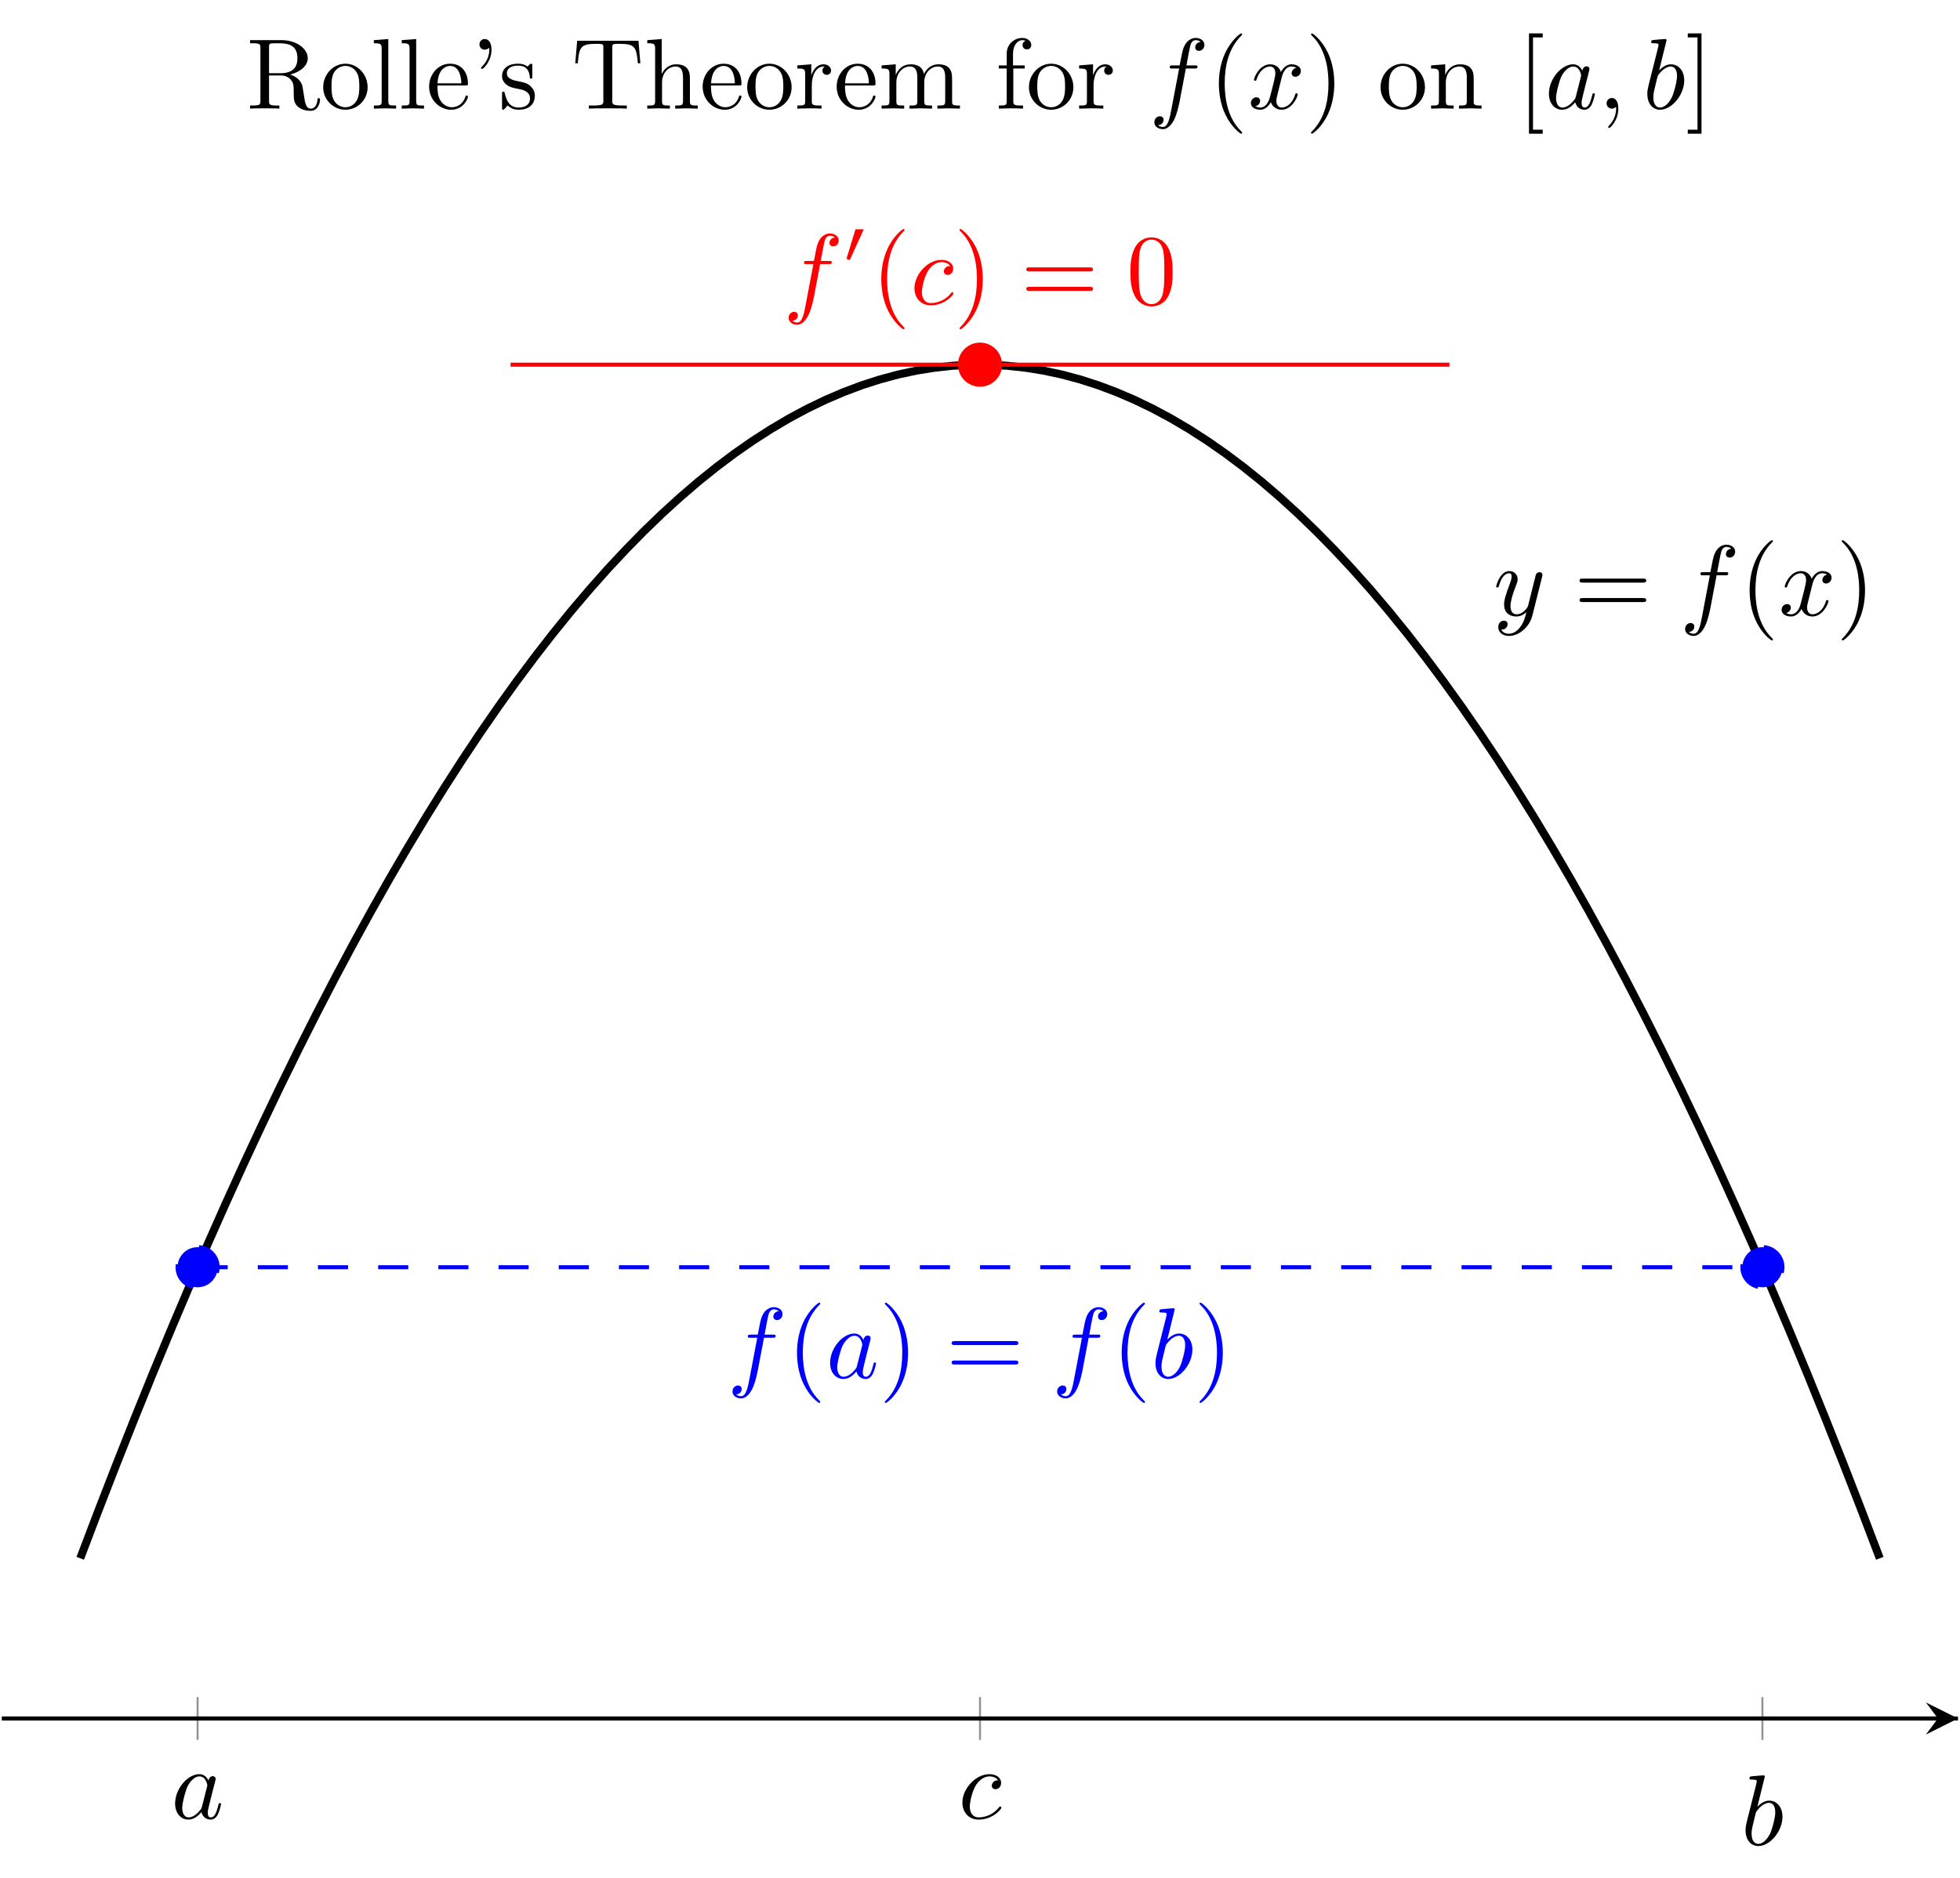 <?xml version="1.0" encoding="UTF-8" standalone="no"?>
<!DOCTYPE svg PUBLIC "-//W3C//DTD SVG 1.1//EN" "http://www.w3.org/Graphics/SVG/1.1/DTD/svg11.dtd">
<svg xmlns="http://www.w3.org/2000/svg" xmlns:xlink="http://www.w3.org/1999/xlink" version="1.1" width="194.67pt" height="186.61pt" viewBox="0 0 194.67 186.61">
<path transform="matrix(1,0,0,-1,.199,170.725)" stroke-width=".199" stroke-linecap="butt" stroke-miterlimit="10" stroke-linejoin="miter" fill="none" stroke="#929292" d="M 19.427 -2.126 L 19.427 2.126 M 97.137 -2.126 L 97.137 2.126 M 174.846 -2.126 L 174.846 2.126 "/>
<path transform="matrix(1,0,0,-1,.199,170.725)" stroke-width=".399" stroke-linecap="butt" stroke-miterlimit="10" stroke-linejoin="miter" fill="none" stroke="#000000" d="M 0 0 L 192.281 0 "/>
<path transform="matrix(1,0,0,-1,192.48,170.725)" d="M 1.993 0 L -1.196 1.594 L 0 0 L -1.196 -1.594 "/>
<symbol id="font_0_2">
<path d="M .333 .389 C .315 .426 .286 .453 .241 .453 C .124 .453 0 .306 0 .16 C 0 .066 .055 0 .133 0 C .153 0 .203 .004 .263 .075 C .271 .033 .306 0 .354 0 C .389 0 .412 .023 .428 .055 C .445 .091 .458 .152 .458 .154 C .458 .164 .449 .164 .446 .164 C .436 .164 .435 .16 .432 .146 C .415 .081 .397 .022 .356 .022 C .329 .022 .326 .048 .326 .068 C .326 .09 .328 .098 .339 .142 C .35 .184 .352 .194 .361 .232 L .397 .372 C .404 .4 .404 .402 .404 .406 C .404 .423 .392 .433 .375 .433 C .351 .433 .336 .411 .333 .389 M .268 .13 C .263 .112 .263 .11 .248 .093 C .204 .038 .163 .022 .135 .022 C .085 .022 .071 .077 .071 .116 C .071 .166 .103 .289 .126 .335 C .157 .394 .202 .431 .242 .431 C .307 .431 .321 .349 .321 .343 C .321 .337 .319 .331 .318 .326 L .268 .13 Z "/>
</symbol>
<use xlink:href="#font_0_2" transform="matrix(9.963,0,0,-9.963,17.392,180.77)"/>
<symbol id="font_0_4">
<path d="M .355 .391 C .339 .391 .325 .391 .311 .377 C .295 .362 .293 .345 .293 .338 C .293 .314 .311 .303 .33 .303 C .359 .303 .386 .327 .386 .367 C .386 .416 .339 .453 .268 .453 C .133 .453 0 .31 0 .169 C 0 .079 .058 0 .162 0 C .305 0 .389 .106 .389 .118 C .389 .124 .383 .131 .377 .131 C .372 .131 .37 .129 .364 .121 C .285 .022 .176 .022 .164 .022 C .101 .022 .074 .071 .074 .131 C .074 .172 .094 .269 .128 .331 C .159 .388 .214 .431 .269 .431 C .303 .431 .341 .418 .355 .391 Z "/>
</symbol>
<use xlink:href="#font_0_4" transform="matrix(9.963,0,0,-9.963,95.587,180.77)"/>
<symbol id="font_0_3">
<path d="M .192 .694 C .192 .695 .192 .705 .179 .705 C .156 .705 .083 .697 .057 .695 C .049 .694 .038 .693 .038 .675 C .038 .663 .047 .663 .062 .663 C .11 .663 .112 .656 .112 .646 C .112 .639 .103 .605 .098 .584 L .016 .258 C .004 .208 0 .192 0 .157 C 0 .062 .053 0 .127 0 C .245 0 .368 .149 .368 .293 C .368 .384 .315 .453 .235 .453 C .189 .453 .148 .424 .118 .393 L .192 .694 M .098 .316 C .104 .338 .104 .34 .113 .351 C .162 .416 .207 .431 .233 .431 C .269 .431 .296 .401 .296 .337 C .296 .278 .263 .163 .245 .125 C .212 .058 .166 .022 .127 .022 C .093 .022 .06 .049 .06 .123 C .06 .142 .06 .161 .076 .224 L .098 .316 Z "/>
</symbol>
<use xlink:href="#font_0_3" transform="matrix(9.963,0,0,-9.963,173.373,183.399)"/>
<clipPath id="cp1">
<path transform="matrix(1,0,0,-1,.199,170.725)" d="M 0 -13.45 L 194.274 -13.45 L 194.274 147.947 L 0 147.947 Z "/>
</clipPath>
<g clip-path="url(#cp1)">
<path transform="matrix(1,0,0,-1,.199,170.725)" stroke-width=".797" stroke-linecap="butt" stroke-miterlimit="10" stroke-linejoin="miter" fill="none" stroke="#000000" d="M 7.771 15.915 L 9.576 20.658 L 11.382 25.304 L 13.187 29.853 L 14.992 34.306 L 16.798 38.662 L 18.603 42.92 L 20.409 47.082 L 22.214 51.148 L 24.019 55.116 L 25.825 58.988 L 27.63 62.763 L 29.436 66.441 L 31.241 70.022 L 33.046 73.506 L 34.852 76.894 L 36.657 80.185 L 38.462 83.379 L 40.268 86.476 L 42.073 89.477 L 43.879 92.381 L 45.684 95.188 L 47.489 97.898 L 49.295 100.511 L 51.1 103.028 L 52.906 105.447 L 54.711 107.77 L 56.516 109.997 L 58.322 112.126 L 60.127 114.159 L 61.932 116.094 L 63.738 117.934 L 65.543 119.676 L 67.349 121.321 L 69.154 122.87 L 70.959 124.322 L 72.765 125.677 L 74.57 126.935 L 76.376 128.096 L 78.181 129.161 L 79.986 130.129 L 81.792 131 L 83.597 131.774 L 85.403 132.452 L 87.208 133.033 L 89.013 133.517 L 90.819 133.904 L 92.624 134.194 L 94.429 134.388 L 96.235 134.484 L 98.04 134.484 L 99.846 134.388 L 101.651 134.194 L 103.456 133.903 L 105.262 133.516 L 107.067 133.032 L 108.873 132.451 L 110.678 131.774 L 112.483 131 L 114.289 130.128 L 116.094 129.16 L 117.899 128.096 L 119.705 126.934 L 121.51 125.676 L 123.316 124.321 L 125.121 122.869 L 126.926 121.32 L 128.732 119.674 L 130.537 117.932 L 132.343 116.093 L 134.148 114.157 L 135.953 112.125 L 137.759 109.995 L 139.564 107.769 L 141.369 105.446 L 143.175 103.026 L 144.98 100.509 L 146.786 97.896 L 148.591 95.186 L 150.396 92.379 L 152.202 89.475 L 154.007 86.474 L 155.813 83.377 L 157.618 80.183 L 159.423 76.892 L 161.229 73.504 L 163.034 70.019 L 164.839 66.438 L 166.645 62.76 L 168.45 58.985 L 170.256 55.113 L 172.061 51.145 L 173.866 47.079 L 175.672 42.917 L 177.477 38.658 L 179.283 34.302 L 181.088 29.85 L 182.893 25.301 L 184.699 20.655 L 186.504 15.912 "/>
<symbol id="font_0_7">
<path d="M .457 .586 C .461 .6 .461 .602 .461 .609 C .461 .627 .447 .636 .432 .636 C .422 .636 .406 .63 .397 .615 C .395 .61 .387 .579 .383 .561 C .376 .535 .369 .508 .363 .481 L .318 .301 C .314 .286 .271 .216 .205 .216 C .154 .216 .143 .26 .143 .297 C .143 .343 .16 .405 .194 .493 C .21 .534 .214 .545 .214 .565 C .214 .61 .182 .647 .132 .647 C .037 .647 0 .502 0 .493 C 0 .483 .01 .483 .012 .483 C .022 .483 .023 .485 .028 .501 C .055 .595 .095 .625 .129 .625 C .137 .625 .154 .625 .154 .593 C .154 .568 .144 .542 .137 .523 C .097 .417 .079 .36 .079 .313 C .079 .224 .142 .194 .201 .194 C .24 .194 .274 .211 .302 .239 C .289 .187 .277 .138 .237 .085 C .211 .051 .173 .022 .127 .022 C .113 .022 .068 .025 .051 .064 C .067 .064 .08 .064 .094 .076 C .104 .085 .114 .098 .114 .117 C .114 .148 .087 .152 .077 .152 C .054 .152 .021 .136 .021 .087 C .021 .037 .065 0 .127 0 C .23 0 .333 .091 .361 .204 L .457 .586 Z "/>
</symbol>
<use xlink:href="#font_0_7" transform="matrix(9.963,0,0,-9.963,148.602,63.179)"/>
<symbol id="font_2_5">
<path d="M .631 .194 C .646 .194 .665 .194 .665 .214 C .665 .234 .646 .234 .632 .234 L .033 .234 C .019 .234 0 .234 0 .214 C 0 .194 .019 .194 .034 .194 L .631 .194 M .632 0 C .646 0 .665 0 .665 .02 C .665 .04 .646 .04 .631 .04 L .034 .04 C .019 .04 0 .04 0 .02 C 0 0 .019 0 .033 0 L .632 0 Z "/>
</symbol>
<use xlink:href="#font_2_5" transform="matrix(9.963,0,0,-9.963,156.881,59.812)"/>
<symbol id="font_0_5">
<path d="M .314 .605 L .4 .605 C .42 .605 .43 .605 .43 .625 C .43 .636 .42 .636 .403 .636 L .32 .636 L .341 .75 C .345 .771 .359 .842 .365 .854 C .374 .873 .391 .888 .412 .888 C .416 .888 .442 .888 .461 .87 C .417 .866 .407 .831 .407 .816 C .407 .793 .425 .781 .444 .781 C .47 .781 .499 .803 .499 .841 C .499 .887 .453 .91 .412 .91 C .378 .91 .315 .892 .285 .793 C .279 .772 .276 .762 .252 .636 L .183 .636 C .164 .636 .153 .636 .153 .617 C .153 .605 .162 .605 .181 .605 L .247 .605 L .172 .21 C .154 .113 .137 .022 .085 .022 C .081 .022 .056 .022 .037 .04 C .083 .043 .092 .079 .092 .094 C .092 .117 .074 .129 .055 .129 C .029 .129 0 .107 0 .069 C 0 .024 .044 0 .085 0 C .14 0 .18 .059 .198 .097 C .23 .16 .253 .281 .254 .288 L .314 .605 Z "/>
</symbol>
<use xlink:href="#font_0_5" transform="matrix(9.963,0,0,-9.963,167.367,63.179)"/>
<symbol id="font_2_2">
<path d="M .232 .01 C .232 .013 .232 .015 .215 .032 C .09 .158 .058 .347 .058 .5 C .058 .674 .096 .848 .219 .973 C .232 .985 .232 .987 .232 .99 C .232 .997 .228 1 .222 1 C .212 1 .122 .932 .063 .805 C .012 .695 0 .584 0 .5 C 0 .422 .011 .301 .066 .188 C .126 .065 .212 0 .222 0 C .228 0 .232 .003 .232 .01 Z "/>
</symbol>
<use xlink:href="#font_2_2" transform="matrix(9.963,0,0,-9.963,173.775,63.628)"/>
<symbol id="font_0_6">
<path d="M .305 .313 C .311 .339 .334 .431 .404 .431 C .409 .431 .433 .431 .454 .418 C .426 .413 .406 .388 .406 .364 C .406 .348 .417 .329 .444 .329 C .466 .329 .498 .347 .498 .387 C .498 .439 .439 .453 .405 .453 C .347 .453 .312 .4 .3 .377 C .275 .443 .221 .453 .192 .453 C .088 .453 .031 .324 .031 .299 C .031 .289 .041 .289 .043 .289 C .051 .289 .054 .291 .056 .3 C .09 .406 .156 .431 .19 .431 C .209 .431 .244 .422 .244 .364 C .244 .333 .227 .266 .19 .126 C .174 .064 .139 .022 .095 .022 C .089 .022 .066 .022 .045 .035 C .07 .04 .092 .061 .092 .089 C .092 .116 .07 .124 .055 .124 C .025 .124 0 .098 0 .066 C 0 .02 .05 0 .094 0 C .16 0 .196 .07 .199 .076 C .211 .039 .247 0 .307 0 C .41 0 .467 .129 .467 .154 C .467 .164 .458 .164 .455 .164 C .446 .164 .444 .16 .442 .153 C .409 .046 .341 .022 .309 .022 C .27 .022 .254 .054 .254 .088 C .254 .11 .26 .132 .271 .176 L .305 .313 Z "/>
</symbol>
<use xlink:href="#font_0_6" transform="matrix(9.963,0,0,-9.963,176.952,61.247)"/>
<symbol id="font_2_3">
<path d="M .232 .5 C .232 .578 .221 .699 .166 .812 C .106 .935 .02 1 .01 1 C .004 1 0 .996 0 .99 C 0 .987 0 .985 .019 .967 C .117 .868 .174 .709 .174 .5 C .174 .329 .137 .153 .013 .027 C 0 .015 0 .013 0 .01 C 0 .004 .004 0 .01 0 C .02 0 .11 .068 .169 .195 C .22 .305 .232 .416 .232 .5 Z "/>
</symbol>
<use xlink:href="#font_2_3" transform="matrix(9.963,0,0,-9.963,182.925,63.628)"/>
<path transform="matrix(1,0,0,-1,.199,170.725)" stroke-width=".399" stroke-linecap="butt" stroke-dasharray="2.989,2.989" stroke-miterlimit="10" stroke-linejoin="miter" fill="none" stroke="#0000ff" d="M 19.427 44.832 L 174.846 44.832 "/>
<use xlink:href="#font_0_5" transform="matrix(9.963,0,0,-9.963,72.752,138.927)" fill="#0000ff"/>
<use xlink:href="#font_2_2" transform="matrix(9.963,0,0,-9.963,79.159,139.376)" fill="#0000ff"/>
<use xlink:href="#font_0_2" transform="matrix(9.963,0,0,-9.963,82.447,136.995)" fill="#0000ff"/>
<use xlink:href="#font_2_3" transform="matrix(9.963,0,0,-9.963,87.882,139.376)" fill="#0000ff"/>
<use xlink:href="#font_2_5" transform="matrix(9.963,0,0,-9.963,94.517,135.56)" fill="#0000ff"/>
<use xlink:href="#font_0_5" transform="matrix(9.963,0,0,-9.963,105,138.927)" fill="#0000ff"/>
<use xlink:href="#font_2_2" transform="matrix(9.963,0,0,-9.963,111.408,139.376)" fill="#0000ff"/>
<use xlink:href="#font_0_3" transform="matrix(9.963,0,0,-9.963,114.764,136.995)" fill="#0000ff"/>
<use xlink:href="#font_2_3" transform="matrix(9.963,0,0,-9.963,119.14,139.376)" fill="#0000ff"/>
<path transform="matrix(1,0,0,-1,.199,170.725)" stroke-width=".399" stroke-linecap="butt" stroke-miterlimit="10" stroke-linejoin="miter" fill="none" stroke="#ff0000" d="M 50.511 134.496 L 51.453 134.496 L 52.395 134.496 L 53.337 134.496 L 54.279 134.496 L 55.221 134.496 L 56.163 134.496 L 57.105 134.496 L 58.046 134.496 L 58.988 134.496 L 59.93 134.496 L 60.872 134.496 L 61.814 134.496 L 62.756 134.496 L 63.698 134.496 L 64.64 134.496 L 65.582 134.496 L 66.524 134.496 L 67.466 134.496 L 68.408 134.496 L 69.349 134.496 L 70.291 134.496 L 71.233 134.496 L 72.175 134.496 L 73.117 134.496 L 74.059 134.496 L 75.001 134.496 L 75.943 134.496 L 76.885 134.496 L 77.827 134.496 L 78.769 134.496 L 79.711 134.496 L 80.652 134.496 L 81.594 134.496 L 82.536 134.496 L 83.478 134.496 L 84.42 134.496 L 85.362 134.496 L 86.304 134.496 L 87.246 134.496 L 88.188 134.496 L 89.13 134.496 L 90.072 134.496 L 91.014 134.496 L 91.955 134.496 L 92.897 134.496 L 93.839 134.496 L 94.781 134.496 L 95.723 134.496 L 96.665 134.496 L 97.607 134.496 L 98.549 134.496 L 99.491 134.496 L 100.433 134.496 L 101.375 134.496 L 102.317 134.496 L 103.258 134.496 L 104.2 134.496 L 105.142 134.496 L 106.084 134.496 L 107.026 134.496 L 107.968 134.496 L 108.91 134.496 L 109.852 134.496 L 110.794 134.496 L 111.736 134.496 L 112.678 134.496 L 113.62 134.496 L 114.561 134.496 L 115.503 134.496 L 116.445 134.496 L 117.387 134.496 L 118.329 134.496 L 119.271 134.496 L 120.213 134.496 L 121.155 134.496 L 122.097 134.496 L 123.039 134.496 L 123.981 134.496 L 124.922 134.496 L 125.864 134.496 L 126.806 134.496 L 127.748 134.496 L 128.69 134.496 L 129.632 134.496 L 130.574 134.496 L 131.516 134.496 L 132.458 134.496 L 133.4 134.496 L 134.342 134.496 L 135.284 134.496 L 136.226 134.496 L 137.167 134.496 L 138.109 134.496 L 139.051 134.496 L 139.993 134.496 L 140.935 134.496 L 141.877 134.496 L 142.819 134.496 L 143.761 134.496 "/>
<use xlink:href="#font_0_5" transform="matrix(9.963,0,0,-9.963,78.328,32.262)" fill="#ff0000"/>
<symbol id="font_3_1">
<path d="M .242 .431 C .25 .448 .251 .456 .251 .463 C .251 .494 .223 .518 .192 .518 C .154 .518 .142 .487 .137 .471 L .005 .038 C .004 .036 0 .023 0 .022 C 0 .01 .031 0 .039 0 C .046 0 .047 .002 .054 .017 L .242 .431 Z "/>
</symbol>
<use xlink:href="#font_3_1" transform="matrix(6.974,0,0,-6.974,84.085,25.821)" fill="#ff0000"/>
<use xlink:href="#font_2_2" transform="matrix(9.963,0,0,-9.963,87.531,32.711)" fill="#ff0000"/>
<use xlink:href="#font_0_4" transform="matrix(9.963,0,0,-9.963,90.827,30.33)" fill="#ff0000"/>
<symbol id="font_2_4">
<path d="M .421 .342 C .421 .422 .416 .502 .381 .576 C .335 .672 .253 .688 .211 .688 C .151 .688 .078 .662 .037 .569 C .005 .5 0 .422 0 .342 C 0 .267 .004 .177 .045 .101 C .088 .02 .161 0 .21 0 C .264 0 .34 .021 .384 .116 C .416 .185 .421 .263 .421 .342 M .21 .022 C .171 .022 .112 .047 .094 .143 C .083 .203 .083 .295 .083 .354 C .083 .418 .083 .484 .091 .538 C .11 .657 .185 .666 .21 .666 C .243 .666 .309 .648 .328 .549 C .338 .493 .338 .417 .338 .354 C .338 .279 .338 .211 .327 .147 C .312 .052 .255 .022 .21 .022 Z "/>
</symbol>
<use xlink:href="#font_2_3" transform="matrix(9.963,0,0,-9.963,95.299,32.711)" fill="#ff0000"/>
<use xlink:href="#font_2_5" transform="matrix(9.963,0,0,-9.963,101.934,28.895)" fill="#ff0000"/>
<use xlink:href="#font_2_4" transform="matrix(9.963,0,0,-9.963,112.275,30.439)" fill="#ff0000"/>
<path transform="matrix(1,0,0,-1,.199,170.725)" stroke-width=".399" stroke-linecap="butt" stroke-miterlimit="10" stroke-linejoin="miter" fill="none" stroke="#000000" d="M 0 0 L 1.962 0 L 3.925 0 L 5.887 0 L 7.849 0 L 9.812 0 L 11.774 0 L 13.736 0 L 15.699 0 L 17.661 0 L 19.623 0 L 21.585 0 L 23.548 0 L 25.51 0 L 27.472 0 L 29.435 0 L 31.397 0 L 33.359 0 L 35.322 0 L 37.284 0 L 39.246 0 L 41.209 0 L 43.171 0 L 45.133 0 L 47.096 0 L 49.058 0 L 51.02 0 L 52.983 0 L 54.945 0 L 56.907 0 L 58.87 0 L 60.832 0 L 62.794 0 L 64.757 0 L 66.719 0 L 68.681 0 L 70.644 0 L 72.606 0 L 74.568 0 L 76.53 0 L 78.493 0 L 80.455 0 L 82.417 0 L 84.38 0 L 86.342 0 L 88.304 0 L 90.267 0 L 92.229 0 L 94.191 0 L 96.154 0 L 98.116 0 L 100.078 0 L 102.041 0 L 104.003 0 L 105.965 0 L 107.928 0 L 109.89 0 L 111.852 0 L 113.815 0 L 115.777 0 L 117.739 0 L 119.701 0 L 121.664 0 L 123.626 0 L 125.588 0 L 127.551 0 L 129.513 0 L 131.475 0 L 133.438 0 L 135.4 0 L 137.362 0 L 139.325 0 L 141.287 0 L 143.249 0 L 145.212 0 L 147.174 0 L 149.136 0 L 151.099 0 L 153.061 0 L 155.023 0 L 156.986 0 L 158.948 0 L 160.91 0 L 162.873 0 L 164.835 0 L 166.797 0 L 168.759 0 L 170.722 0 L 172.684 0 L 174.646 0 L 176.609 0 L 178.571 0 L 180.533 0 L 182.496 0 L 184.458 0 L 186.42 0 L 188.383 0 L 190.345 0 L 192.307 0 L 194.27 0 "/>
</g>
<path transform="matrix(1,0,0,-1,.199,170.725)" d="M 21.42 44.832 C 21.42 45.933 20.528 46.825 19.427 46.825 C 18.327 46.825 17.435 45.933 17.435 44.832 C 17.435 43.732 18.327 42.84 19.427 42.84 C 20.528 42.84 21.42 43.732 21.42 44.832 Z M 19.427 44.832 " fill="#0000ff"/>
<path transform="matrix(1,0,0,-1,.199,170.725)" stroke-width=".399" stroke-linecap="butt" stroke-dasharray="2.989,2.989" stroke-miterlimit="10" stroke-linejoin="miter" fill="none" stroke="#0000ff" d="M 21.42 44.832 C 21.42 45.933 20.528 46.825 19.427 46.825 C 18.327 46.825 17.435 45.933 17.435 44.832 C 17.435 43.732 18.327 42.84 19.427 42.84 C 20.528 42.84 21.42 43.732 21.42 44.832 Z M 19.427 44.832 "/>
<path transform="matrix(1,0,0,-1,.199,170.725)" d="M 176.839 44.832 C 176.839 45.933 175.947 46.825 174.846 46.825 C 173.746 46.825 172.854 45.933 172.854 44.832 C 172.854 43.732 173.746 42.84 174.846 42.84 C 175.947 42.84 176.839 43.732 176.839 44.832 Z M 174.846 44.832 " fill="#0000ff"/>
<path transform="matrix(1,0,0,-1,.199,170.725)" stroke-width=".399" stroke-linecap="butt" stroke-dasharray="2.989,2.989" stroke-miterlimit="10" stroke-linejoin="miter" fill="none" stroke="#0000ff" d="M 176.839 44.832 C 176.839 45.933 175.947 46.825 174.846 46.825 C 173.746 46.825 172.854 45.933 172.854 44.832 C 172.854 43.732 173.746 42.84 174.846 42.84 C 175.947 42.84 176.839 43.732 176.839 44.832 Z M 174.846 44.832 "/>
<path transform="matrix(1,0,0,-1,.199,170.725)" d="M 99.129 134.496 C 99.129 135.597 98.237 136.489 97.137 136.489 C 96.036 136.489 95.144 135.597 95.144 134.496 C 95.144 133.396 96.036 132.504 97.137 132.504 C 98.237 132.504 99.129 133.396 99.129 134.496 Z M 97.137 134.496 " fill="#ff0000"/>
<path transform="matrix(1,0,0,-1,.199,170.725)" stroke-width=".399" stroke-linecap="butt" stroke-miterlimit="10" stroke-linejoin="miter" fill="none" stroke="#ff0000" d="M 99.129 134.496 C 99.129 135.597 98.237 136.489 97.137 136.489 C 96.036 136.489 95.144 135.597 95.144 134.496 C 95.144 133.396 96.036 132.504 97.137 132.504 C 98.237 132.504 99.129 133.396 99.129 134.496 Z M 97.137 134.496 "/>
<symbol id="font_2_6">
<path d="M .189 .375 L .189 .634 C .189 .657 .189 .669 .211 .672 C .221 .674 .25 .674 .27 .674 C .36 .674 .472 .67 .472 .525 C .472 .456 .448 .375 .3 .375 L .189 .375 M .4 .362 C .497 .386 .575 .447 .575 .525 C .575 .621 .461 .705 .314 .705 L 0 .705 L 0 .674 L .024 .674 C .101 .674 .103 .663 .103 .627 L .103 .1 C .103 .064 .101 .053 .024 .053 L 0 .053 L 0 .022 C .036 .025 .107 .025 .146 .025 C .185 .025 .256 .025 .292 .022 L .292 .053 L .268 .053 C .191 .053 .189 .064 .189 .1 L .189 .353 L .304 .353 C .32 .353 .362 .353 .397 .319 C .435 .283 .435 .252 .435 .185 C .435 .12 .435 .08 .476 .042 C .517 .006 .572 0 .602 0 C .68 0 .697 .082 .697 .11 C .697 .116 .697 .127 .684 .127 C .673 .127 .673 .118 .672 .111 C .666 .04 .631 .022 .606 .022 C .557 .022 .549 .073 .535 .166 L .522 .246 C .504 .31 .455 .343 .4 .362 Z "/>
</symbol>
<symbol id="font_2_10">
<path d="M .443 .225 C .443 .353 .343 .459 .222 .459 C .097 .459 0 .35 0 .225 C 0 .096 .104 0 .221 0 C .342 0 .443 .098 .443 .225 M .222 .025 C .179 .025 .135 .046 .108 .092 C .083 .136 .083 .197 .083 .233 C .083 .272 .083 .326 .107 .37 C .134 .416 .181 .437 .221 .437 C .265 .437 .308 .415 .334 .372 C .36 .329 .36 .271 .36 .233 C .36 .197 .36 .143 .338 .099 C .316 .054 .272 .025 .222 .025 Z "/>
</symbol>
<symbol id="font_2_d">
<path d="M .144 .694 L 0 .683 L 0 .652 C .07 .652 .078 .645 .078 .596 L .078 .076 C .078 .031 .067 .031 0 .031 L 0 0 C .033 .001 .086 .003 .111 .003 C .136 .003 .185 .001 .222 0 L .222 .031 C .155 .031 .144 .031 .144 .076 L .144 .694 Z "/>
</symbol>
<symbol id="font_2_a">
<path d="M .084 .263 C .09 .412 .174 .437 .208 .437 C .311 .437 .321 .302 .321 .263 L .084 .263 M .083 .242 L .362 .242 C .384 .242 .387 .242 .387 .263 C .387 .362 .333 .459 .208 .459 C .092 .459 0 .356 0 .231 C 0 .097 .105 0 .22 0 C .342 0 .387 .111 .387 .13 C .387 .14 .379 .142 .374 .142 C .365 .142 .363 .136 .361 .128 C .326 .025 .236 .025 .226 .025 C .176 .025 .136 .055 .113 .092 C .083 .14 .083 .206 .083 .242 Z "/>
</symbol>
<symbol id="font_2_1">
<path d="M .12 .194 C .12 .254 .096 .299 .053 .299 C .018 .299 0 .272 0 .246 C 0 .22 .017 .193 .053 .193 C .073 .193 .087 .203 .093 .209 C .094 .211 .095 .212 .096 .212 C .098 .212 .098 .198 .098 .194 C .098 .162 .091 .09 .028 .028 C .016 .016 .016 .014 .016 .011 C .016 .004 .021 0 .026 0 C .037 0 .12 .076 .12 .194 Z "/>
</symbol>
<symbol id="font_2_12">
<path d="M .175 .205 C .197 .201 .279 .185 .279 .113 C .279 .062 .244 .022 .166 .022 C .082 .022 .046 .079 .027 .164 C .024 .177 .023 .181 .013 .181 C 0 .181 0 .174 0 .156 L 0 .024 C 0 .007 0 0 .011 0 C .016 0 .017 .001 .036 .02 C .038 .022 .038 .024 .056 .043 C .1 .001 .145 0 .166 0 C .281 0 .327 .067 .327 .139 C .327 .192 .297 .222 .285 .234 C .252 .266 .213 .274 .171 .282 C .115 .293 .048 .306 .048 .364 C .048 .399 .074 .44 .16 .44 C .27 .44 .275 .35 .277 .319 C .278 .31 .287 .31 .289 .31 C .302 .31 .302 .315 .302 .334 L .302 .435 C .302 .452 .302 .459 .291 .459 C .286 .459 .284 .459 .271 .447 C .268 .443 .258 .434 .254 .431 C .216 .459 .175 .459 .16 .459 C .038 .459 0 .392 0 .336 C 0 .301 .016 .273 .043 .251 C .075 .225 .103 .219 .175 .205 Z "/>
</symbol>
<symbol id="font_2_7">
<path d="M .63 .677 L .019 .677 L 0 .452 L .025 .452 C .039 .613 .054 .646 .205 .646 C .223 .646 .249 .646 .259 .644 C .28 .64 .28 .629 .28 .606 L .28 .079 C .28 .045 .28 .031 .175 .031 L .135 .031 L .135 0 C .176 .003 .278 .003 .324 .003 C .37 .003 .473 .003 .514 0 L .514 .031 L .474 .031 C .369 .031 .369 .045 .369 .079 L .369 .606 C .369 .626 .369 .64 .387 .644 C .398 .646 .425 .646 .444 .646 C .595 .646 .61 .613 .624 .452 L .649 .452 L .63 .677 Z "/>
</symbol>
<symbol id="font_2_c">
<path d="M .078 .076 C .078 .031 .067 .031 0 .031 L 0 0 C .035 .001 .086 .003 .113 .003 C .139 .003 .191 .001 .225 0 L .225 .031 C .158 .031 .147 .031 .147 .076 L .147 .26 C .147 .364 .218 .42 .282 .42 C .345 .42 .356 .366 .356 .309 L .356 .076 C .356 .031 .345 .031 .278 .031 L .278 0 C .313 .001 .364 .003 .391 .003 C .417 .003 .469 .001 .503 0 L .503 .031 C .451 .031 .426 .031 .425 .061 L .425 .252 C .425 .338 .425 .369 .394 .405 C .38 .422 .347 .442 .289 .442 C .205 .442 .161 .382 .144 .344 L .144 .694 L 0 .683 L 0 .652 C .07 .652 .078 .645 .078 .596 L .078 .076 Z "/>
</symbol>
<symbol id="font_2_11">
<path d="M .139 .332 L .139 .442 L 0 .431 L 0 .4 C .07 .4 .078 .393 .078 .344 L .078 .076 C .078 .031 .067 .031 0 .031 L 0 0 C .039 .001 .086 .003 .114 .003 C .154 .003 .201 .003 .241 0 L .241 .031 L .22 .031 C .146 .031 .144 .042 .144 .078 L .144 .232 C .144 .331 .186 .42 .262 .42 C .269 .42 .271 .42 .273 .419 C .27 .418 .25 .406 .25 .38 C .25 .352 .271 .337 .293 .337 C .311 .337 .336 .349 .336 .381 C .336 .413 .305 .442 .262 .442 C .189 .442 .153 .375 .139 .332 Z "/>
</symbol>
<symbol id="font_2_e">
<path d="M .078 .344 L .078 .076 C .078 .031 .067 .031 0 .031 L 0 0 C .035 .001 .086 .003 .113 .003 C .139 .003 .191 .001 .225 0 L .225 .031 C .158 .031 .147 .031 .147 .076 L .147 .26 C .147 .364 .218 .42 .282 .42 C .345 .42 .356 .366 .356 .309 L .356 .076 C .356 .031 .345 .031 .278 .031 L .278 0 C .313 .001 .364 .003 .391 .003 C .417 .003 .469 .001 .503 0 L .503 .031 C .436 .031 .425 .031 .425 .076 L .425 .26 C .425 .364 .496 .42 .56 .42 C .623 .42 .634 .366 .634 .309 L .634 .076 C .634 .031 .623 .031 .556 .031 L .556 0 C .591 .001 .642 .003 .669 .003 C .695 .003 .747 .001 .781 0 L .781 .031 C .729 .031 .704 .031 .703 .061 L .703 .252 C .703 .338 .703 .369 .672 .405 C .658 .422 .625 .442 .567 .442 C .483 .442 .439 .382 .422 .344 C .408 .431 .334 .442 .289 .442 C .216 .442 .169 .399 .141 .337 L .141 .442 L 0 .431 L 0 .4 C .07 .4 .078 .393 .078 .344 Z "/>
</symbol>
<symbol id="font_2_b">
<path d="M .142 .431 L .142 .547 C .142 .635 .19 .683 .234 .683 C .237 .683 .252 .683 .267 .676 C .255 .672 .237 .659 .237 .634 C .237 .611 .253 .591 .28 .591 C .309 .591 .324 .611 .324 .635 C .324 .672 .287 .705 .234 .705 C .164 .705 .079 .652 .079 .546 L .079 .431 L 0 .431 L 0 .4 L .079 .4 L .079 .076 C .079 .031 .068 .031 .001 .031 L .001 0 C .04 .001 .087 .003 .115 .003 C .155 .003 .202 .003 .242 0 L .242 .031 L .221 .031 C .147 .031 .145 .042 .145 .078 L .145 .4 L .259 .4 L .259 .431 L .142 .431 Z "/>
</symbol>
<use xlink:href="#font_2_6" transform="matrix(9.963,0,0,-9.963,24.838,11.011)"/>
<use xlink:href="#font_2_10" transform="matrix(9.963,0,0,-9.963,32.1,10.902)"/>
<use xlink:href="#font_2_d" transform="matrix(9.963,0,0,-9.963,37.132,10.792)"/>
<use xlink:href="#font_2_d" transform="matrix(9.963,0,0,-9.963,39.901,10.792)"/>
<use xlink:href="#font_2_a" transform="matrix(9.963,0,0,-9.963,42.621,10.902)"/>
<use xlink:href="#font_2_1" transform="matrix(9.963,0,0,-9.963,47.622,6.857)"/>
<use xlink:href="#font_2_12" transform="matrix(9.963,0,0,-9.963,49.864,10.902)"/>
<use xlink:href="#font_2_7" transform="matrix(9.963,0,0,-9.963,57.136,10.792)"/>
<use xlink:href="#font_2_c" transform="matrix(9.963,0,0,-9.963,64.29,10.792)"/>
<use xlink:href="#font_2_a" transform="matrix(9.963,0,0,-9.963,69.789,10.902)"/>
<use xlink:href="#font_2_10" transform="matrix(9.963,0,0,-9.963,74.212,10.902)"/>
<use xlink:href="#font_2_11" transform="matrix(9.963,0,0,-9.963,79.194,10.792)"/>
<use xlink:href="#font_2_a" transform="matrix(9.963,0,0,-9.963,83.099,10.902)"/>
<use xlink:href="#font_2_e" transform="matrix(9.963,0,0,-9.963,87.562,10.792)"/>
<use xlink:href="#font_2_b" transform="matrix(9.963,0,0,-9.963,99.199,10.792)"/>
<use xlink:href="#font_2_10" transform="matrix(9.963,0,0,-9.963,102.197,10.902)"/>
<use xlink:href="#font_2_11" transform="matrix(9.963,0,0,-9.963,107.179,10.792)"/>
<use xlink:href="#font_0_5" transform="matrix(9.963,0,0,-9.963,114.653,12.834)"/>
<use xlink:href="#font_2_2" transform="matrix(9.963,0,0,-9.963,121.061,13.283)"/>
<use xlink:href="#font_0_6" transform="matrix(9.963,0,0,-9.963,124.239,10.902)"/>
<symbol id="font_2_f">
<path d="M .078 .344 L .078 .076 C .078 .031 .067 .031 0 .031 L 0 0 C .035 .001 .086 .003 .113 .003 C .139 .003 .191 .001 .225 0 L .225 .031 C .158 .031 .147 .031 .147 .076 L .147 .26 C .147 .364 .218 .42 .282 .42 C .345 .42 .356 .366 .356 .309 L .356 .076 C .356 .031 .345 .031 .278 .031 L .278 0 C .313 .001 .364 .003 .391 .003 C .417 .003 .469 .001 .503 0 L .503 .031 C .451 .031 .426 .031 .425 .061 L .425 .252 C .425 .338 .425 .369 .394 .405 C .38 .422 .347 .442 .289 .442 C .216 .442 .169 .399 .141 .337 L .141 .442 L 0 .431 L 0 .4 C .07 .4 .078 .393 .078 .344 Z "/>
</symbol>
<symbol id="font_2_8">
<path d="M .137 0 L .137 .04 L .04 .04 L .04 .96 L .137 .96 L .137 1 L 0 1 L 0 0 L .137 0 Z "/>
</symbol>
<use xlink:href="#font_2_3" transform="matrix(9.963,0,0,-9.963,130.212,13.283)"/>
<use xlink:href="#font_2_10" transform="matrix(9.963,0,0,-9.963,137.116,10.902)"/>
<use xlink:href="#font_2_f" transform="matrix(9.963,0,0,-9.963,142.137,10.792)"/>
<use xlink:href="#font_2_8" transform="matrix(9.963,0,0,-9.963,151.861,13.283)"/>
<symbol id="font_0_1">
<path d="M .117 .194 C .117 .26 .092 .299 .053 .299 C .02 .299 0 .274 0 .246 C 0 .219 .02 .193 .053 .193 C .065 .193 .078 .197 .088 .206 C .091 .208 .092 .209 .093 .209 C .094 .209 .095 .208 .095 .194 C .095 .12 .06 .06 .027 .027 C .016 .016 .016 .014 .016 .011 C .016 .004 .021 0 .026 0 C .037 0 .117 .077 .117 .194 Z "/>
</symbol>
<use xlink:href="#font_0_2" transform="matrix(9.963,0,0,-9.963,153.841,10.902)"/>
<use xlink:href="#font_0_1" transform="matrix(9.963,0,0,-9.963,159.57,12.715)"/>
<use xlink:href="#font_0_3" transform="matrix(9.963,0,0,-9.963,163.615,10.902)"/>
<symbol id="font_2_9">
<path d="M .137 1 L 0 1 L 0 .96 L .097 .96 L .097 .04 L 0 .04 L 0 0 L .137 0 L .137 1 Z "/>
</symbol>
<use xlink:href="#font_2_9" transform="matrix(9.963,0,0,-9.963,167.632,13.283)"/>
</svg>
